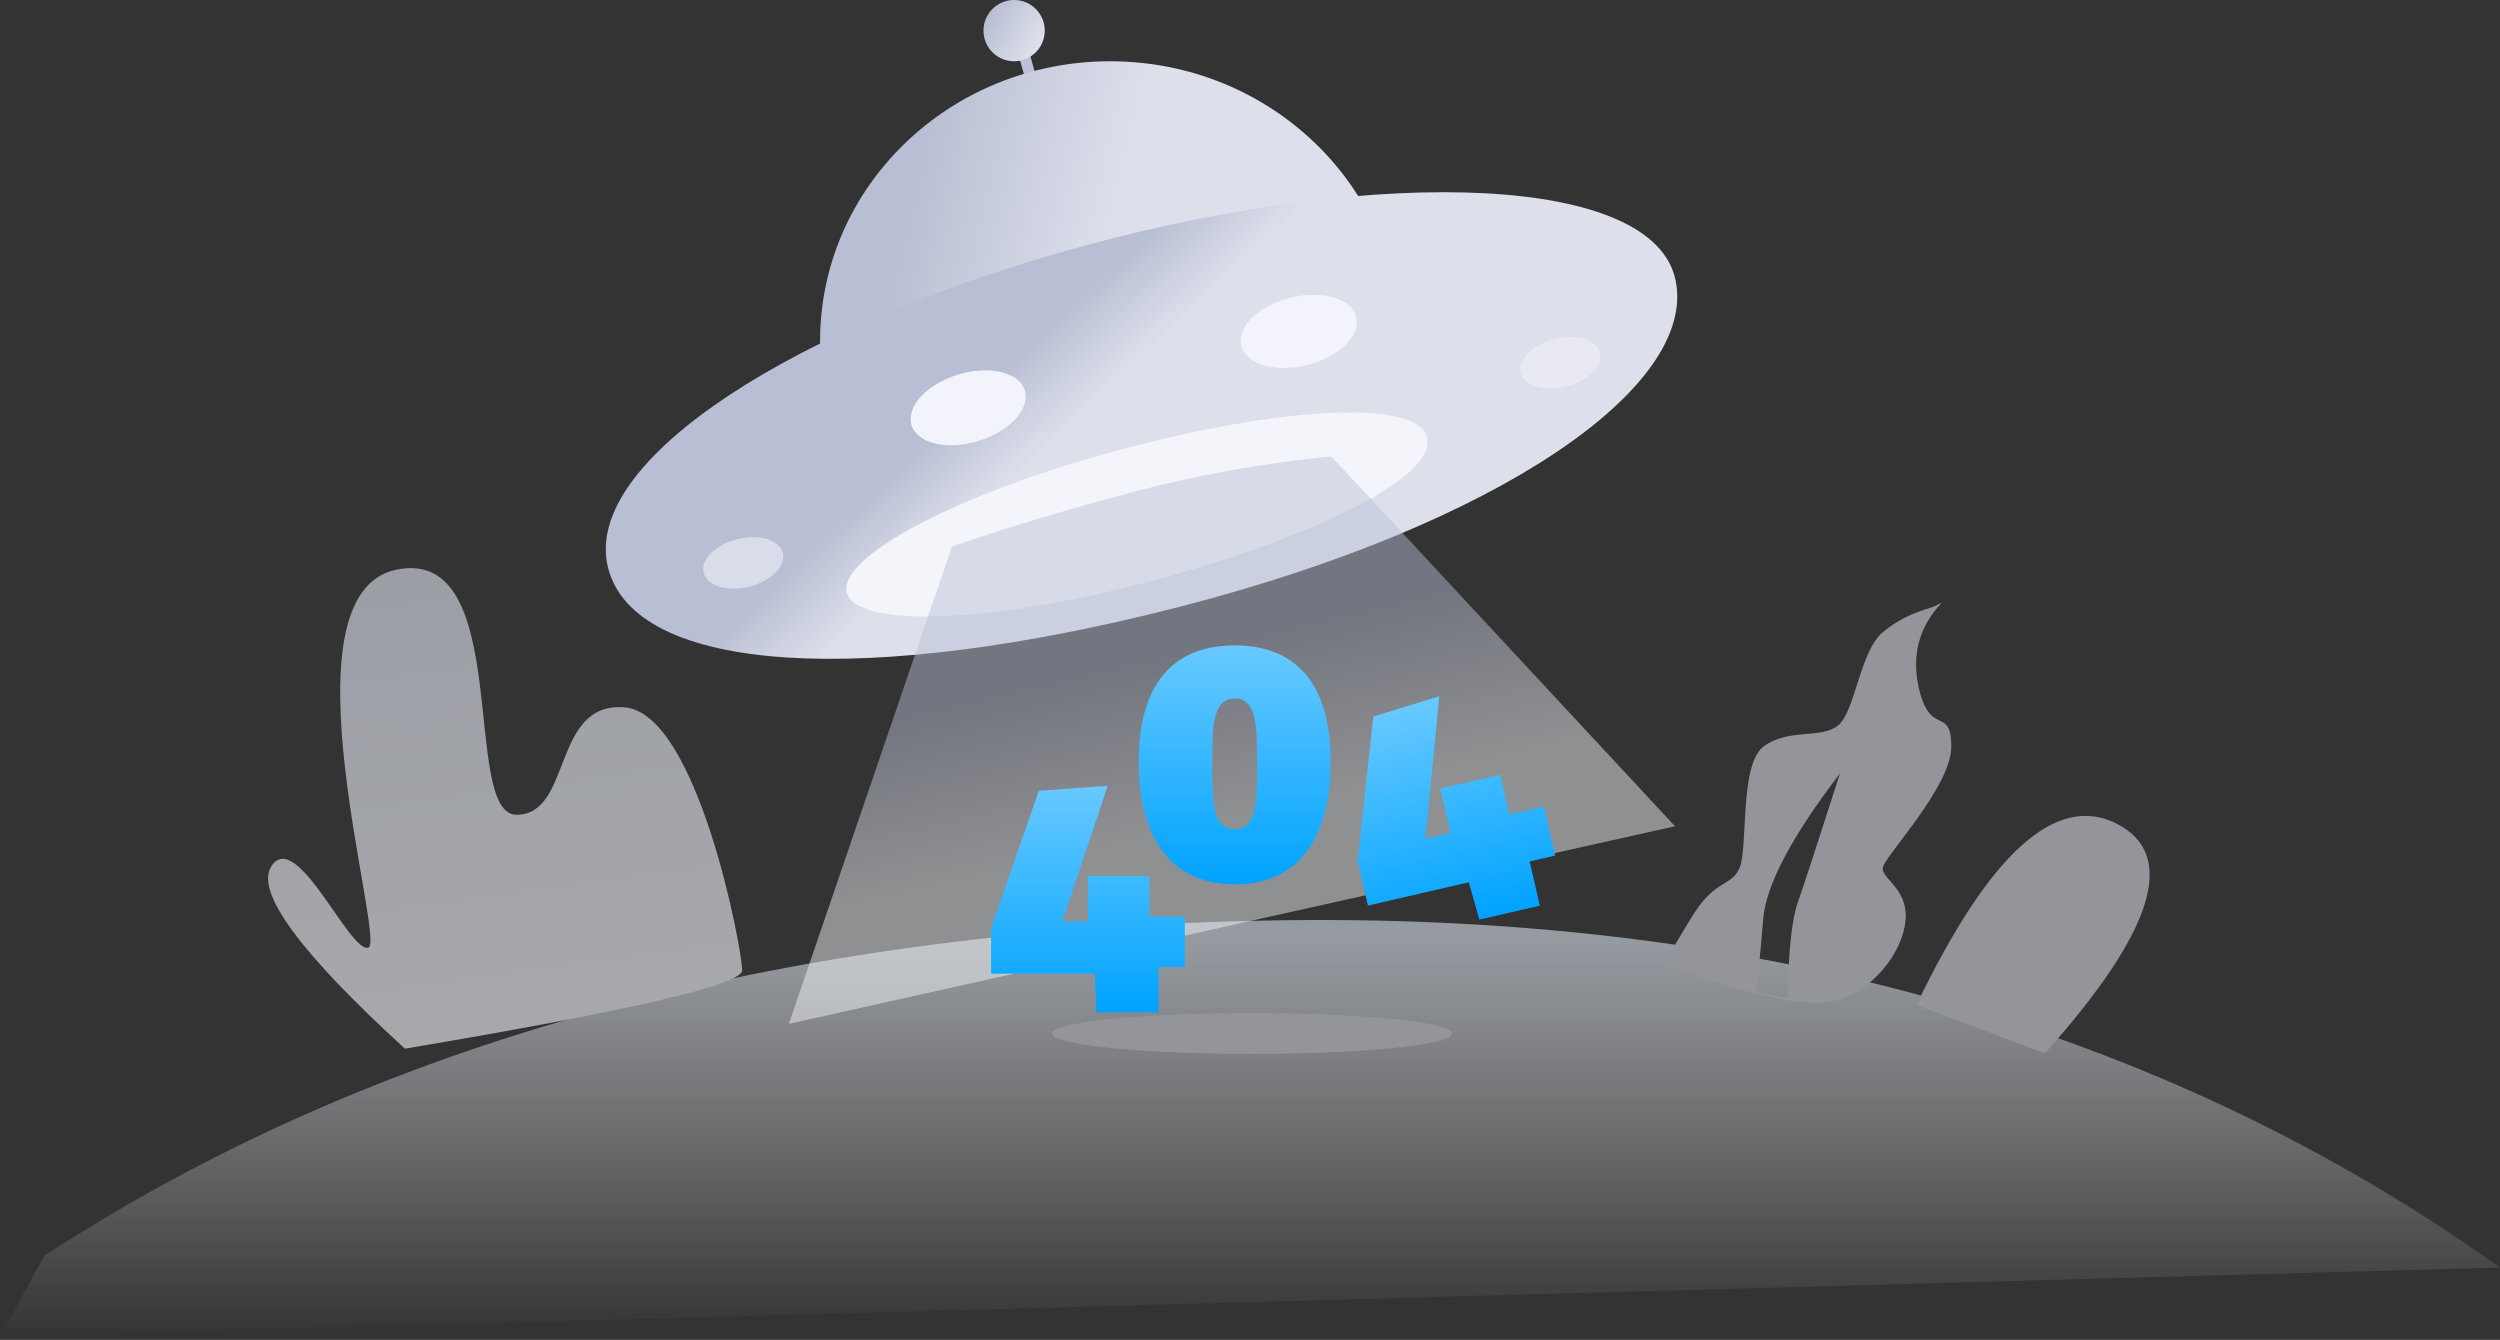 <?xml version="1.0" encoding="UTF-8"?>
<svg width="612px" height="328px" viewBox="0 0 612 328" version="1.1" xmlns="http://www.w3.org/2000/svg" xmlns:xlink="http://www.w3.org/1999/xlink">
    <rect x="0" y="0" width="612" height="328" fill="#333333" stroke="none"/>
    <title>404</title>
    <defs>
        <linearGradient x1="55.711%" y1="0%" x2="55.711%" y2="100%" id="linearGradient-1">
            <stop stop-color="#D8E0EC" offset="0%"></stop>
            <stop stop-color="#DBE2ED" offset="6.16%"></stop>
            <stop stop-color="#FFFFFF" stop-opacity="0" offset="100%"></stop>
        </linearGradient>
        <linearGradient x1="28.515%" y1="7.398%" x2="40.897%" y2="100%" id="linearGradient-2">
            <stop stop-color="#E2E8F4" offset="0%"></stop>
            <stop stop-color="#F9FAFF" offset="100%"></stop>
        </linearGradient>
        <linearGradient x1="50%" y1="41.689%" x2="13.585%" y2="35.208%" id="linearGradient-3">
            <stop stop-color="#DDE0EB" offset="0%"></stop>
            <stop stop-color="#B8BED3" offset="100%"></stop>
        </linearGradient>
        <linearGradient x1="37.582%" y1="54.624%" x2="25.415%" y2="46.943%" id="linearGradient-4">
            <stop stop-color="#DDE0EB" offset="0%"></stop>
            <stop stop-color="#B8BED3" offset="100%"></stop>
        </linearGradient>
        <linearGradient x1="81.719%" y1="83.951%" x2="0%" y2="36.25%" id="linearGradient-5">
            <stop stop-color="#DDE0EB" offset="0%"></stop>
            <stop stop-color="#B8BED3" offset="100%"></stop>
        </linearGradient>
        <linearGradient x1="59.652%" y1="59.877%" x2="50%" y2="32.877%" id="linearGradient-6">
            <stop stop-color="#F4F5F9" offset="0%"></stop>
            <stop stop-color="#B9BFD3" offset="100%"></stop>
        </linearGradient>
        <linearGradient x1="50%" y1="0%" x2="50%" y2="100%" id="linearGradient-7">
            <stop stop-color="#68C9FF" offset="0%"></stop>
            <stop stop-color="#00A3FF" offset="100%"></stop>
        </linearGradient>
        <linearGradient x1="50%" y1="0%" x2="50%" y2="100%" id="linearGradient-8">
            <stop stop-color="#68C9FF" offset="0%"></stop>
            <stop stop-color="#00A3FF" offset="100%"></stop>
        </linearGradient>
    </defs>
    <g id="通用页面" stroke="none" stroke-width="1" fill="none" fill-rule="evenodd">
        <g id="404" transform="translate(-534, -285)">
            <g id="404" transform="translate(534, 285)">
                <g id="bg" opacity="0.59" transform="translate(0, 139.077)">
                    <path d="M10.873,168.336 C91.034,116.03 190.558,88.679 309.446,86.281 C428.333,83.884 529.185,112.194 612,171.214 L0,188.141 L10.873,168.336 Z" id="路径-4" fill="url(#linearGradient-1)"></path>
                    <ellipse id="椭圆形" fill="#D5D9E1" cx="306.508" cy="113.923" rx="49" ry="5"></ellipse>
                    <path d="M96.963,0.398 C125.929,-5.701 112.711,60.376 126.445,60.376 C140.18,60.376 135.01,32.652 152.89,34.076 C170.77,35.5 181.681,93.208 181.681,98.472 C181.681,101.981 154.163,108.369 99.126,117.636 C73.264,94.005 62.377,79.101 66.465,72.923 C72.597,63.655 85.509,94.106 90.128,92.923 C94.746,91.74 67.998,6.496 96.963,0.398 Z" id="路径-2" fill="url(#linearGradient-2)"></path>
                    <path d="M475.342,8.47 C469.774,14.35 467.904,21.313 469.732,29.357 C471.151,35.603 473.23,36.529 474.906,37.362 L475.132,37.476 C476.583,38.217 477.679,39.072 477.679,43.68 C477.679,53.724 460.881,70.908 460.881,73.506 C460.881,76.103 466.536,78.371 466.536,85.141 C466.536,91.91 460.375,102.455 449.923,105.689 C444.242,107.446 433.778,105.807 418.531,100.77 L417.301,100.36 C414.2,99.317 410.908,98.137 407.425,96.822 C408.314,95.055 410.612,91.161 414.32,85.141 C414.495,84.856 414.669,84.582 414.841,84.319 C420.116,76.229 423.687,77.944 425.809,73.506 C428,68.923 425.705,48.214 431.706,43.68 C437.707,39.146 445.682,41.892 449.923,38.546 C454.164,35.2 455.225,20.502 460.881,15.712 C464.05,13.028 467.932,11.03 472.527,9.718 C473.107,9.552 474.046,9.136 475.342,8.47 Z M450.425,50.251 C438.583,65.748 432.322,77.605 431.641,85.821 C430.96,94.038 430.361,100.01 429.845,103.738 L437.694,105.352 C437.773,94.009 438.587,86.135 440.135,81.731 C441.684,77.326 445.114,66.833 450.425,50.251 Z" id="形状结合" fill="#D5D9E1"></path>
                    <path d="M518.245,62.606 C533.11,70.242 527.226,88.964 500.592,118.771 L469.152,106.923 C487.015,69.742 503.379,54.97 518.245,62.606 Z" id="路径-7备份-2" fill="#D5D9E1"></path>
                </g>
                <g id="2" transform="translate(136.957, 0)">
                    <polygon id="路径-12" fill="#BCC1D6" transform="translate(114.676, 16.698) rotate(-10) translate(-114.676, -16.698) " points="113.045 14 113.705 20.093 116.307 19.409 115.728 13.302"></polygon>
                    <path d="M133.286,122.002 C172.499,122.002 205.797,121.332 205.797,83.5 C205.797,45.668 174.009,15 134.797,15 C95.585,15 63.797,45.668 63.797,83.5 C63.797,121.332 94.074,122.002 133.286,122.002 Z" id="椭圆形" fill="url(#linearGradient-3)"></path>
                    <g id="椭圆形备份-6" transform="translate(0, 24.533)" fill="url(#linearGradient-4)">
                        <path d="M140.629,124.88 C220.608,125.559 276.142,105.734 277.855,79.221 C279.568,52.708 215.698,33.469 141.692,33.469 C67.685,33.469 7.815,52.302 7.225,79.289 C6.635,106.276 60.65,124.202 140.629,124.88 Z" transform="translate(142.554, 79.183) rotate(-15) translate(-142.554, -79.183) "></path>
                    </g>
                    <circle id="椭圆形" fill="url(#linearGradient-5)" cx="111.297" cy="7.5" r="7.5"></circle>
                    <path d="M141.368,142.58 C181.961,142.58 214.971,135.95 214.869,126.08 C214.766,116.21 181.961,109.58 141.368,109.58 C100.776,109.58 67.868,116.967 67.868,126.08 C67.868,135.193 100.776,142.58 141.368,142.58 Z" id="椭圆形" fill="#F4F5FB" transform="translate(141.369, 126.08) rotate(-15) translate(-141.369, -126.08) "></path>
                    <ellipse id="椭圆形" fill="#F3F4FB" transform="translate(100.052, 99.832) rotate(-17) translate(-100.052, -99.832) " cx="100.052" cy="99.832" rx="14.5" ry="8.5"></ellipse>
                    <ellipse id="椭圆形备份" fill="#F3F4FB" transform="translate(180.972, 81.125) rotate(-14) translate(-180.972, -81.125) " cx="180.972" cy="81.125" rx="14.5" ry="8.5"></ellipse>
                    <path d="M96.098,133.746 C111.198,128.625 126.431,124.07 141.797,120.081 C157.164,116.092 172.877,113.304 188.938,111.716 L273.086,202.271 L56.156,250.645 L96.098,133.746 Z" id="路径-11" fill="url(#linearGradient-6)" opacity="0.477"></path>
                    <ellipse id="椭圆形备份-2" fill="#F3F4FB" opacity="0.485" transform="translate(245.001, 88.788) rotate(-14) translate(-245.001, -88.788) " cx="245.001" cy="88.788" rx="10" ry="6"></ellipse>
                    <ellipse id="椭圆形备份-3" fill="#F4F5FB" opacity="0.567" transform="translate(45.001, 137.788) rotate(-14) translate(-45.001, -137.788) " cx="45.001" cy="137.788" rx="10" ry="6"></ellipse>
                </g>
                <g id="1" transform="translate(242.625, 158)">
                    <path d="M59.629,2.84217094e-14 C77.267,2.84217094e-14 83.129,12.76 83.129,28.5 C83.129,44.24 77.345,58.472 59.629,58.472 C41.913,58.472 36.129,44.24 36.129,28.5 C36.129,12.76 41.991,2.84217094e-14 59.629,2.84217094e-14 Z M59.629,13 C54.43,13 54.145,19.4 54.13,27.563 L54.13,30.437 C54.145,38.6 54.43,45 59.629,45 C64.828,45 65.112,38.6 65.128,30.437 L65.129,29.362 C65.129,29.242 65.129,29.121 65.129,29 L65.129,28.638 L65.129,28.638 L65.128,27.563 C65.112,19.4 64.828,13 59.629,13 Z" id="形状结合" fill="url(#linearGradient-7)"></path>
                    <polygon id="路径-13" fill="url(#linearGradient-8)" points="11.696 35.581 28.552 34.348 17.418 67.548 23.692 67.548 23.692 56.444 38.744 56.444 38.744 66.389 47.42 66.389 47.42 78.739 41.002 78.739 41.002 89.841 25.811 89.841 25.343 80.36 0 80.36 0 69.178"></polygon>
                    <polygon id="路径-13备份-2" fill="url(#linearGradient-8)" transform="translate(111.237, 40.555) rotate(-13) translate(-111.237, -40.555) " points="99.223 14.042 116.079 12.809 104.945 46.009 111.219 46.009 111.219 34.904 126.271 34.904 126.271 44.85 134.947 44.85 134.947 57.2 128.529 57.2 128.529 68.302 113.338 68.302 112.87 58.82 87.527 58.82 87.527 47.638"></polygon>
                </g>
            </g>
        </g>
    </g>
</svg>